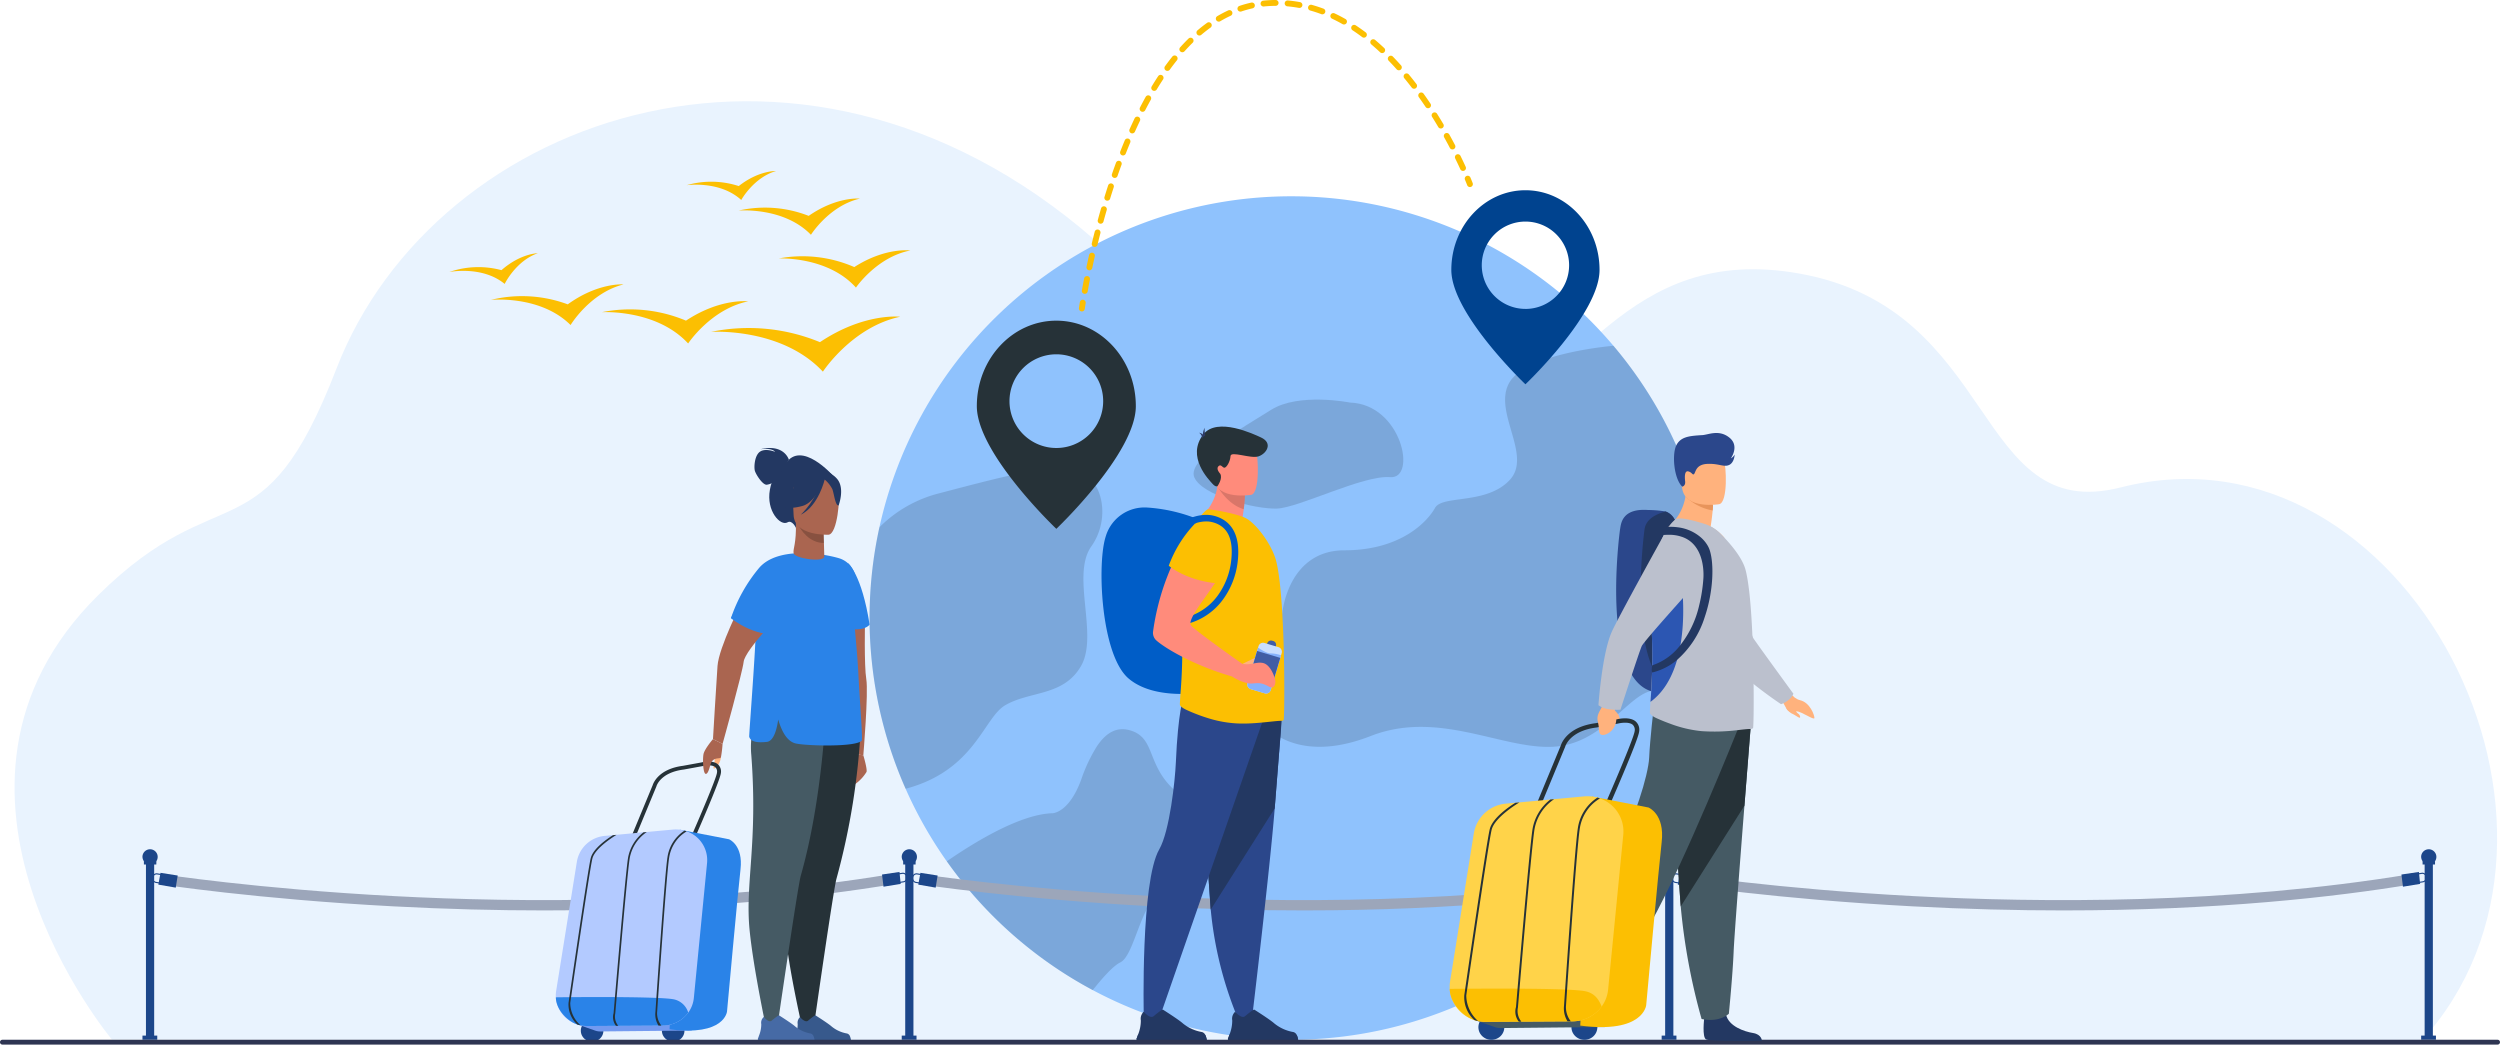 <svg xmlns="http://www.w3.org/2000/svg" width="596.214" height="249.12"><g data-name="Group 19621"><path data-name="Path 44506" d="M26.689 247.912s-50-59.8-3.249-105.991c29.332-28.977 39.2-8.428 56.788-53.981 23.534-60.939 113.184-93.054 184.048-27.853 47.007 43.25 62.187 54.15 85.26 44.082 26.46-11.545 38.085-46.3 79.5-38.947 47.871 8.493 41.461 59.983 76.736 51.017 68.025-17.29 118.424 81.491 71.4 132.354z" fill="#e9f3fe"/><g data-name="Group 15959"><path data-name="Path 44507" d="M408.542 147.389a100.592 100.592 0 01-192.566 40.72 99.589 99.589 0 01-5.123-14.465 100.593 100.593 0 0197.114-126.833q3.837 0 7.6.285a100.719 100.719 0 0177.4 46.515 100.1 100.1 0 0115.575 53.778z" fill="#8fc2fd"/><path data-name="Path 44508" d="M408.542 147.388a101 101 0 01-1.629 18.118c-4.094-.593-9.425-1.172-12.716-.785-5.929.7-11.858 12.9-24.064 13.384s-27.2-8.85-43.246-2.572-24.413-.349-27.2-4.883 6.975-15 6.091-19.53 1.233-19.879 14.834-19.879 19.879-6.975 21.623-10.114 12.206-.7 17.787-6.626-4.185-16.392 0-23.367 24.763-8.67 24.763-8.67a100.176 100.176 0 0123.757 64.924z" opacity=".14"/><path data-name="Path 44509" d="M260.274 130.294c-4.883 6.876 1.744 21.175-2.441 28.5s-12.207 5.929-18.135 9.417c-5.148 3.027-7.211 15.518-23.721 19.9a101.067 101.067 0 01-6.253-62.356 30.726 30.726 0 0114.28-8.114c19.879-5.231 24.826-6.436 32.751-5.151 5.993.969 8.402 10.927 3.519 17.804z" opacity=".14"/><path data-name="Path 44510" d="M321.952 96.005s-12.207-2.441-18.833 1.744-20.054 11.684-18.31 16.043 14.474 7.673 19.7 7.5 20.577-8.021 27.029-7.5 2.778-17.378-9.586-17.787z" opacity=".14"/><path data-name="Path 44511" d="M277.171 212.028c-5.336 3.892-6.608 15.853-10.021 17.509-1.713.832-4.349 3.826-6.547 6.6a100.991 100.991 0 01-34.8-30.73c6.037-4.19 17.358-11.267 25.212-11.46 0 0 3.925-.046 6.834-8.019a37.7 37.7 0 013.8-8.029c2.19-3.228 4.836-4.823 8.347-3.564a6.066 6.066 0 013.161 2.444c2.031 3.025 2.158 7.83 7.879 12.462 7.723 6.254 1.472 18.896-3.865 22.787z" opacity=".14"/></g><g data-name="Group 15964"><g data-name="Group 15960" fill="#1c468a"><path data-name="Rectangle 2244" d="M215.883 205.703h1.96v41.846h-1.96z"/><path data-name="Path 44512" d="M215.05 204.245a1.817 1.817 0 111.813 1.926 1.872 1.872 0 01-1.813-1.926z"/><path data-name="Rectangle 2245" d="M215.05 246.976h3.528v.989h-3.528z"/><path data-name="Rectangle 2246" d="M215.394 205.371h2.964v.801h-2.964z"/></g><path data-name="Path 44513" d="M129.708 217.122c-11.174 0-23.151-.293-35.921-.971-32.76-1.739-55.487-5.246-55.712-5.281l.335-2.423c.225.035 22.865 3.527 55.521 5.26 30.124 1.6 75.174 1.983 118.727-5.258l.357 2.42c-18.527 3.079-46.547 6.253-83.307 6.253z" fill="#9ca6ba"/><path data-name="Path 44514" d="M310.935 217.122c-11.174 0-23.151-.293-35.922-.971-32.76-1.739-55.487-5.246-55.712-5.281l.335-2.423c.225.035 22.865 3.527 55.521 5.26 30.124 1.6 75.174 1.983 118.727-5.258l.357 2.42c-18.522 3.079-46.542 6.253-83.306 6.253z" fill="#9ca6ba"/><path data-name="Path 44515" d="M492.064 217.122c-11.175 0-23.151-.293-35.921-.971-32.76-1.739-55.487-5.246-55.712-5.281l.335-2.423c.225.035 22.865 3.527 55.521 5.26 30.124 1.6 75.174 1.983 118.728-5.258l.356 2.42c-18.522 3.079-46.542 6.253-83.307 6.253z" fill="#9ca6ba"/><g data-name="Group 15961" fill="#1c468a"><path data-name="Rectangle 2247" d="M34.808 205.703h1.96v41.846h-1.96z"/><path data-name="Path 44516" d="M33.975 204.245a1.817 1.817 0 111.813 1.926 1.872 1.872 0 01-1.813-1.926z"/><path data-name="Rectangle 2248" d="M33.975 246.976h3.529v.989h-3.529z"/><path data-name="Rectangle 2249" d="M34.319 205.371h2.964v.801h-2.964z"/></g><path data-name="Path 44517" d="M42.379 208.8l-.466 2.889-4.148-.72.515-2.812z" fill="#1c468a"/><path data-name="Path 44518" d="M40.162 209.059a1.11 1.11 0 00-.61-.44.051.051 0 00-.028-.008h-.007c-.026-.005-.046-.013-.069-.015l-1.212-.2-.714-.117a1.033 1.033 0 00-.755.168.494.494 0 00-.061.046 1.154 1.154 0 00-.432.757 1.183 1.183 0 00.493 1.156 1.047 1.047 0 00.422.17l.63.1.272.043 1.024.165a.956.956 0 00.168.018 1.122 1.122 0 001.08-.988 1.213 1.213 0 00-.201-.855zm-.053.82a.845.845 0 01-.953.744l-1.026-.17-.262-.043-.64-.1a.833.833 0 01-.46-.249.914.914 0 01-.241-.765.9.9 0 01.241-.5.961.961 0 01.092-.084.792.792 0 01.62-.163l.706.114.183.033 1.039.168a.806.806 0 01.546.353.923.923 0 01.155.662z" fill="#1c468a"/><path data-name="Path 44519" d="M210.709 211.467l-.36-2.906 4.163-.615.291 2.849z" fill="#1c468a"/><path data-name="Path 44520" d="M216.412 209.115a1.14 1.14 0 00-.529-.831 1.016 1.016 0 00-.711-.147l-.63.1-1.3.2a1.53 1.53 0 00-.165.041 1.081 1.081 0 00-.386.229 1.193 1.193 0 00-.371 1.052 1.168 1.168 0 00.434.762.746.746 0 00.224.135 1.011 1.011 0 00.582.079l1.214-.193.714-.112a1.028 1.028 0 00.391-.145 1.091 1.091 0 00.328-.312 1.2 1.2 0 00.205-.858zm-.407.7a.915.915 0 01-.122.137.787.787 0 01-.427.213l-.706.111-1.222.2a.787.787 0 01-.6-.155c-.008-.005-.015-.007-.02-.016a.883.883 0 01-.333-.582.913.913 0 01.168-.671.822.822 0 01.538-.335l1.288-.206.64-.1a.783.783 0 01.673.216.878.878 0 01.277.533.93.93 0 01-.153.653z" fill="#1c468a"/><g data-name="Group 15962" fill="#1c468a"><path data-name="Rectangle 2250" d="M397.114 205.703h1.96v41.846h-1.96z"/><path data-name="Path 44521" d="M396.281 204.245a1.817 1.817 0 111.813 1.926 1.872 1.872 0 01-1.813-1.926z"/><path data-name="Rectangle 2251" d="M396.281 246.976h3.528v.989h-3.528z"/><path data-name="Rectangle 2252" d="M396.625 205.371h2.964v.801h-2.964z"/></g><path data-name="Path 44522" d="M223.609 208.8l-.466 2.889-4.148-.72.516-2.812z" fill="#1c468a"/><path data-name="Path 44523" d="M221.393 209.059a1.109 1.109 0 00-.61-.44.051.051 0 00-.028-.008h-.008c-.025-.005-.046-.013-.068-.015l-1.212-.2-.714-.117a1.032 1.032 0 00-.754.168.474.474 0 00-.061.046 1.154 1.154 0 00-.432.757 1.183 1.183 0 00.493 1.156 1.045 1.045 0 00.422.17l.63.1.272.043 1.024.165a.955.955 0 00.167.018 1.121 1.121 0 001.08-.988 1.214 1.214 0 00-.201-.855zm-.053.82a.845.845 0 01-.953.744l-1.026-.17-.262-.043-.64-.1a.832.832 0 01-.46-.249.913.913 0 01-.242-.765.9.9 0 01.242-.5.963.963 0 01.091-.084.791.791 0 01.62-.163l.707.114.183.033 1.039.168a.8.8 0 01.546.353.922.922 0 01.154.662z" fill="#1c468a"/><path data-name="Path 44524" d="M391.94 211.467l-.36-2.906 4.163-.615.291 2.849z" fill="#1c468a"/><path data-name="Path 44525" d="M397.643 209.115a1.139 1.139 0 00-.528-.831 1.015 1.015 0 00-.711-.147l-.63.1-1.3.2a1.629 1.629 0 00-.165.041 1.076 1.076 0 00-.386.229 1.193 1.193 0 00-.371 1.052 1.167 1.167 0 00.435.762.744.744 0 00.223.135 1.01 1.01 0 00.582.079l1.214-.193.714-.112a1.026 1.026 0 00.391-.145 1.1 1.1 0 00.328-.312 1.2 1.2 0 00.204-.858zm-.406.7a.923.923 0 01-.122.137.787.787 0 01-.427.213l-.706.111-1.222.2a.786.786 0 01-.6-.155c-.008-.005-.015-.007-.02-.016a.886.886 0 01-.333-.582.914.914 0 01.168-.671.822.822 0 01.539-.335l1.288-.206.64-.1a.783.783 0 01.673.216.878.878 0 01.277.533.931.931 0 01-.155.653z" fill="#1c468a"/><g data-name="Group 15963" fill="#1c468a"><path data-name="Rectangle 2253" d="M578.243 205.703h1.96v41.846h-1.96z"/><path data-name="Path 44526" d="M577.41 204.245a1.817 1.817 0 111.813 1.926 1.872 1.872 0 01-1.813-1.926z"/><path data-name="Rectangle 2254" d="M577.41 246.976h3.528v.989h-3.528z"/><path data-name="Rectangle 2255" d="M577.754 205.371h2.964v.801h-2.964z"/></g><path data-name="Path 44527" d="M404.739 208.8l-.466 2.889-4.148-.72.515-2.812z" fill="#1c468a"/><path data-name="Path 44528" d="M402.522 209.059a1.11 1.11 0 00-.61-.44.051.051 0 00-.028-.008h-.008c-.026-.005-.046-.013-.069-.015l-1.211-.2-.714-.117a1.033 1.033 0 00-.755.168.5.5 0 00-.061.046 1.153 1.153 0 00-.432.757 1.183 1.183 0 00.493 1.156 1.047 1.047 0 00.422.17l.63.1.272.043 1.024.165a.957.957 0 00.168.018 1.122 1.122 0 001.079-.988 1.215 1.215 0 00-.2-.855zm-.053.82a.845.845 0 01-.953.744l-1.027-.17-.261-.043-.64-.1a.834.834 0 01-.46-.249.913.913 0 01-.241-.765.893.893 0 01.241-.5.95.95 0 01.092-.084.792.792 0 01.62-.163l.706.114.183.033 1.039.168a.805.805 0 01.546.353.922.922 0 01.155.662z" fill="#1c468a"/><path data-name="Path 44529" d="M573.069 211.467l-.36-2.906 4.163-.615.291 2.849z" fill="#1c468a"/><path data-name="Path 44530" d="M578.772 209.115a1.139 1.139 0 00-.528-.831 1.015 1.015 0 00-.711-.147l-.63.1-1.3.2a1.684 1.684 0 00-.165.041 1.083 1.083 0 00-.386.229 1.2 1.2 0 00-.371 1.052 1.168 1.168 0 00.435.762.743.743 0 00.223.135 1.011 1.011 0 00.582.079l1.214-.193.714-.112a1.027 1.027 0 00.391-.145 1.1 1.1 0 00.328-.312 1.2 1.2 0 00.204-.858zm-.406.7a.938.938 0 01-.122.137.788.788 0 01-.427.213l-.706.111-1.222.2a.787.787 0 01-.6-.155c-.007-.005-.015-.007-.02-.016a.881.881 0 01-.333-.582.913.913 0 01.168-.671.822.822 0 01.539-.335l1.288-.206.641-.1a.783.783 0 01.673.216.876.876 0 01.277.533.93.93 0 01-.156.653z" fill="#1c468a"/></g><g data-name="Group 15965" fill="#fcbf02"><path data-name="Path 44531" d="M195.543 81.602a44.457 44.457 0 00-25.98-2.455s16.751-1.144 26.684 9.488c0 0 6.946-10.652 18.429-13.095 0 0-8.557-1.017-19.133 6.062z"/><path data-name="Path 44532" d="M163.599 76.471a34.384 34.384 0 00-20.082-2.016s12.961-.809 20.595 7.458c0 0 5.42-8.207 14.312-10.044 0 0-6.614-.828-14.825 4.602z"/><path data-name="Path 44533" d="M135.4 72.584a31.3 31.3 0 00-18.344-1.06s11.758-1.231 19.018 5.991c0 0 4.614-7.674 12.631-9.687.002-.001-6.045-.499-13.305 4.756z"/><path data-name="Path 44534" d="M119.593 64.429a21.2 21.2 0 00-12.437.442s7.851-1.575 13.2 2.84c0 0 2.628-5.466 7.907-7.329.003 0-4.106.046-8.67 4.047z"/><path data-name="Path 44535" d="M176.183 44.376a21.2 21.2 0 00-12.443-.207s7.922-1.163 13.038 3.525c0 0 2.909-5.321 8.278-6.907 0-.001-4.106-.169-8.873 3.589z"/><path data-name="Path 44536" d="M203.737 63.692a30.887 30.887 0 00-18.014-2.051s11.651-.572 18.409 6.945c0 0 4.967-7.307 12.975-8.851.002.001-5.928-.821-13.37 3.957z"/><path data-name="Path 44537" d="M192.863 51.484a28.558 28.558 0 00-16.714-1.266s10.744-.935 17.25 5.774c0 0 4.334-6.924 11.679-8.63 0 .001-5.507-.551-12.215 4.122z"/></g><g data-name="Group 15966"><path data-name="Path 44538" d="M363.795 45.369c-9.761 0-17.674 8.51-17.674 19.005s17.674 27.272 17.674 27.272 17.673-16.776 17.673-27.272-7.911-19.005-17.673-19.005zm0 28.3a10.414 10.414 0 1110.414-10.414 10.4 10.4 0 01-10.414 10.419z" fill="#00438f"/></g><path data-name="Path 44564" d="M287.61 124.669a38.832 38.832 0 00-13.954-3.624 9.642 9.642 0 00-9.862 6.593q-.12.363-.229.754c-1.93 6.944-.877 27.963 5.616 33.447s18.428 3.17 18.428 3.17z" fill="#005dc7"/><path data-name="Path 44565" d="M305.514 173.658s-.7 8.689-1.515 19.134c-1.113 14.188-5.347 49.541-5.347 49.541s.9 1.409-3.46.491a89.559 89.559 0 01-6.449-25.893l-.052-.684c-1.032-14.1-2.636-43.792-2.636-43.792z" fill="#2b478b"/><path data-name="Path 44566" d="M305.751 170.656s-.934 11.691-1.753 22.136l-15.256 24.139-.052-.684c-1.032-14.1-2.636-43.792-2.636-43.792z" fill="#233862"/><path data-name="Path 44567" d="M302.349 168.456l-26.222 75.447s-2.742-.516-3.357-1.729c0 0-.754-31.907 3.688-39.6 2.51-4.35 3.788-16.543 3.963-20.67.518-12.267 1.82-15.59 1.82-15.59z" fill="#2b478b"/><g data-name="Group 15972" fill="#233862"><path data-name="Path 44568" d="M294.567 248.517h2.135c.715-.113 1.243-.32 1.976-.415a1.979 1.979 0 011.729.415l.02.021h9.069c.228-.326.009-1.08-.205-1.636a1.291 1.291 0 00-.849-.776 9.778 9.778 0 01-4.594-2.1c-.977-.883-4.717-3.246-4.717-3.246h-.02c-.082 0-.473.122-2.174 1.558-.88.741-2.378-1.047-2.378-1.047a2.128 2.128 0 00-.492.666 2.253 2.253 0 00-.195 1.392 9.023 9.023 0 01-.65 3.363c-.211.623-.389 1.064-.389 1.064s-.103.507 1.734.741z"/><path data-name="Path 44569" d="M294.571 248.543h2.126c.715-.113 1.248-.35 1.982-.446a1.98 1.98 0 011.729.415l.02.022h9.069c.229-.326.009-1.08-.205-1.636-.276-.245-.353 1.064-.505 1.272s-7.4.076-7.817-.228a4.375 4.375 0 00-3.424-.418c-1.523.364-3.767-.569-4.323-.817-.211.622-.389 1.064-.389 1.064s-.1.546 1.737.772z"/></g><g data-name="Group 15973" fill="#233862"><path data-name="Path 44570" d="M272.767 248.517h2.135c.715-.113 1.243-.32 1.977-.415a1.979 1.979 0 011.729.415l.02.021h9.069c.228-.326.009-1.08-.205-1.636a1.291 1.291 0 00-.849-.776 9.778 9.778 0 01-4.594-2.1c-.977-.883-4.717-3.246-4.717-3.246h-.02c-.082 0-.473.122-2.174 1.558-.88.741-2.378-1.047-2.378-1.047a2.129 2.129 0 00-.492.666 2.254 2.254 0 00-.195 1.392 9.028 9.028 0 01-.65 3.363c-.211.623-.39 1.064-.39 1.064s-.103.507 1.734.741z"/><path data-name="Path 44571" d="M272.771 248.543h2.126c.715-.113 1.248-.35 1.982-.446a1.98 1.98 0 011.729.415l.02.022h9.069c.228-.326.009-1.08-.205-1.636-.276-.245-.353 1.064-.505 1.272s-7.4.076-7.817-.228a4.374 4.374 0 00-3.424-.418c-1.523.364-3.768-.569-4.323-.817-.212.622-.39 1.064-.39 1.064s-.097.546 1.738.772z"/></g><path data-name="Path 44572" d="M286.232 123.459s8.5 4.182 13.409 2.632a11.779 11.779 0 00-3.316-2.7 52.1 52.1 0 00.292-1.95 30.551 30.551 0 00.282-3.3l-5.208-4.2-1.168-.941a14.841 14.841 0 01-.159 2.77l-.031.2a12.3 12.3 0 01-4.101 7.489z" fill="#ff8b7b"/><path data-name="Path 44573" d="M281.382 167.946c-.025.541 1.09 1.136 1.574 1.353a41.268 41.268 0 006.325 2.315 27.963 27.963 0 004.553.825c4.55.467 9.927-.558 11.772-.533a.8.8 0 00.516-.2c.123-.1.221-5.657.123-12.666 0-.27 0-.566-.024-.836v-.1a253.01 253.01 0 00-.247-8.46c-.27-6.3-.761-12.371-1.6-15.74-.983-3.958-4.7-8.916-7.174-10.274-2.091-1.149-8.963-2.352-9.307-2.106-4.033 3.013-6.256 11.927-6.218 22.048 0 .319 0 .641.008.962.018 1.045.056 2.1.116 3.165a135.608 135.608 0 01-.269 17.706c-.072 1.09-.131 1.949-.148 2.541z" fill="#fcbf02"/><path data-name="Path 44574" d="M290.291 115.887l.042.077c.329.589 2.574 4.385 6.283 5.473a30.557 30.557 0 00.283-3.3l-5.208-4.2a14.643 14.643 0 00-1.328 1.828z" opacity=".15"/><path data-name="Path 44575" d="M298.402 118.015s-8.112 1.348-8.873-3.717-2.321-8.3 2.826-9.376 6.446.706 7.111 2.335 1.027 10.278-1.064 10.758z" fill="#ff8b7b"/><path data-name="Path 44576" d="M291.013 112.994s-1.077-1.088-.457-1.774.979.359 1.469.326 1.371-1.469 1.436-2.774 4.776.687 6.669.067 3.553-3.151.593-4.515c-1.739-.8-10.433-4.93-13.733-.741-4.206 5.339 1.411 10.934 2.162 11.783s1.18.6 1.18.6 1.325-1.795.681-2.972z" fill="#263238"/><path data-name="Path 44577" d="M286.814 104.073a5.592 5.592 0 01.457-2.056 7.553 7.553 0 00.13 1.61c.153.544-.587.446-.587.446z" fill="#2c3a64"/><path data-name="Path 44578" d="M285.956 103.203s1.023.11 1.087.915l-.371.478a1.506 1.506 0 00-.716-1.393z" fill="#2c3a64"/><g data-name="Group 15974"><path data-name="Path 44579" d="M281.508 149.105l-.251-1.547a13.737 13.737 0 009.042-5.37 17.5 17.5 0 003.266-8.012c.746-5.546-.714-8.7-4.463-9.652-3.358-.85-7.238 1.774-7.277 1.8l-.888-1.291c.182-.125 4.5-3.054 8.549-2.029 3.16.8 6.7 3.422 5.631 11.38a18.923 18.923 0 01-3.571 8.75 15.256 15.256 0 01-10.038 5.971z" fill="#005dc7"/></g><path data-name="Path 44580" d="M296.305 158.341s1.072-.545 1.656-.807 1.724-.965 1.812-.468.555 1.461-.526 1.636a8.966 8.966 0 01-2.942-.361z" fill="#ffb27d"/><g data-name="Group 15975"><path data-name="Rectangle 2256" d="M303.121 154.688l-.273-.081a.945.945 0 01-.637-1.175.945.945 0 011.175-.637l.273.081a.945.945 0 01.637 1.175.945.945 0 01-1.175.637z" fill="#415da5"/><path data-name="Path 44581" d="M300.139 154.102l-2.624 8.836a1.138 1.138 0 00.765 1.411l3.353 1a1.138 1.138 0 001.411-.765l2.624-8.837a1.138 1.138 0 00-.765-1.41l-3.353-1a1.138 1.138 0 00-1.411.765z" fill="#cadeff"/><path data-name="Path 44582" d="M300.033 154.46l-2.518 8.478a1.138 1.138 0 00.765 1.411l3.353 1a1.138 1.138 0 001.411-.765l2.466-8.3a7.438 7.438 0 00-2.454-.453c-.8.048-2.305-.887-3.023-1.371z" fill="#86b1fc"/><path data-name="Rectangle 2257" fill="#415da5" d="M303.68 162.434l-5.531-1.643 1.645-5.54 5.531 1.642z"/></g><path data-name="Path 44583" d="M301.26 158.128c-1.505-.376-2.86.546-4.955.214 0 0-10.376-7.278-12.2-9.1-1.316-1.316 3.965-7.251 6.716-11.861a1.159 1.159 0 01-.418-.147c-2.1-1.247-6.328-3.509-9.817-3.867a1.135 1.135 0 01-.37-.1 58.039 58.039 0 00-5.233 17.389 2.453 2.453 0 00.839 2.123c2.558 2.211 9.573 6.127 18.006 8.554a11.763 11.763 0 003.681 1.605c1.808.338 2.555-.665 5.18.845 1.21.7 1.591-.786 1.442-1.554-.196-1.037-1.193-3.681-2.871-4.101z" fill="#ff8b7b"/><path data-name="Path 44584" d="M285.051 124.8a28.873 28.873 0 00-6.318 10.117s4.024 3.507 11.558 4.208c0 0 3.092-5.689.832-8.572a38.843 38.843 0 00-6.072-5.753z" fill="#fcbf02"/><g data-name="Group 15984"><g data-name="Group 15977" fill="#aa6550"><path data-name="Path 44585" d="M206.291 147.774s-.232 11 .307 14.208-.707 18.137-.707 18.137l-2.575-.323s-6.447-24.383-5.788-27.513 8.763-4.509 8.763-4.509z"/><g data-name="Group 15976"><path data-name="Path 44586" d="M205.892 180.121s.994 3.339.757 3.977a9.838 9.838 0 01-2.548 2.782c-1.044.811-.124-2.137.074-3.093s-1.339-1.025-1.1-2.508l.241-1.483z"/><path data-name="Path 44587" d="M203.076 181.274s.006 2.763-.023 3.309.544.049.624-.432a2.375 2.375 0 01.818-1.35c.243-.063-1.419-1.527-1.419-1.527z"/></g></g><path data-name="Path 44588" d="M187.292 222.524c.926 9.323 4.274 23.649 4.274 23.649l2.6-1.875s4.58-32.147 5.328-34.761a168.613 168.613 0 005.788-36.017l-15.2-4.486a20.759 20.759 0 00-2.386 11.74c1.596 21.153-1.509 30.582-.404 41.75z" fill="#263238"/><path data-name="Path 44589" d="M171.936 180.577a3.97 3.97 0 01-.841 2.045c-.179.228-.7.831-.9.617s.545-1.834.107-2.829c-.152-.354 1.634.167 1.634.167z" fill="#ffb27d"/><path data-name="Path 44590" d="M202.696 247.102a1.042 1.042 0 00-.686-.627 7.9 7.9 0 01-3.711-1.7c-.789-.713-3.811-2.622-3.811-2.622h-.016c-.066 0-.382.1-1.757 1.259-.711.6-1.921-.846-1.921-.846a1.722 1.722 0 00-.4.538 1.82 1.82 0 00-.157 1.125 7.3 7.3 0 01-.525 2.717c-.171.5-.315.859-.315.859s-.083.414 1.4.6h1.725c.578-.091 1-.258 1.6-.336a1.6 1.6 0 011.4.336l.016.017h7.327c.181-.261.004-.871-.169-1.32z" fill="#37598c"/><path data-name="Path 44591" d="M178.77 221.827c.926 9.323 4.073 23.955 4.073 23.955l2.3.741s5.084-35.07 5.831-37.684c5.2-18.168 6-39.738 6-39.738l-15.413-.764a20.76 20.76 0 00-2.386 11.74c1.596 21.153-1.514 30.582-.405 41.75z" fill="#455a64"/><path data-name="Path 44592" d="M194.01 247.102a1.042 1.042 0 00-.686-.627 7.9 7.9 0 01-3.711-1.7c-.789-.713-3.811-2.622-3.811-2.622h-.016c-.066 0-.382.1-1.757 1.259-.711.6-1.859-.883-1.859-.883a1.775 1.775 0 00-.617 1.7 7.294 7.294 0 01-.525 2.717c-.171.5-.315.859-.315.859s-.082.414 1.4.6h1.725c.578-.091 1-.258 1.6-.336a1.6 1.6 0 011.4.336l.016.017h7.327c.179-.261.002-.871-.171-1.32z" fill="#466aa5"/><g data-name="Group 15983"><path data-name="Path 44593" d="M143.689 244.775a2.591 2.591 0 01-1.418 3.437 2.725 2.725 0 01-3.538-1.377 2.591 2.591 0 011.418-3.437 2.725 2.725 0 013.538 1.377z" fill="#1c468a"/><path data-name="Path 44594" d="M163.023 244.772a2.591 2.591 0 01-1.417 3.437 2.726 2.726 0 01-3.538-1.377 2.591 2.591 0 011.418-3.437 2.725 2.725 0 013.537 1.377z" fill="#1c468a"/><path data-name="Path 44595" d="M138.115 244.451l3.833 1.337a3.559 3.559 0 001.209.2l21.747-.216 2.374-3.824z" fill="#739af0"/><g data-name="Group 15978"><path data-name="Path 44596" d="M150.467 202.216l6.075-14.669.008-.028c.037-.131.983-3.282 6.457-3.986h.025l4.5-.824c.582-.149 2.262-.4 3.032.232a1.438 1.438 0 01.423 1.34c-.113 1.23-4.156 10.742-6.845 16.835l.861.359c.691-1.565 6.755-15.343 6.918-17.113a2.293 2.293 0 00-.753-2.118c-1.258-1.029-3.608-.481-3.858-.419l-4.44.812c-5.894.763-7.1 4.227-7.219 4.625l-6.054 14.62z" fill="#263238"/></g><path data-name="Path 44597" d="M162.122 197.873l11.736 2.279s3.422 1.352 2.743 7.177c-.6 5.126-3.216 33.888-3.216 33.888s-.547 5.985-13.706 4.249z" fill="#2a83e8"/><path data-name="Path 44598" d="M168.628 205.785l-3.156 32.211a7.13 7.13 0 01-1.335 3.5 7.554 7.554 0 01-6.077 3.084l-10.884.066h-.269l-6.817.041a7.722 7.722 0 01-1.975-.242 7.002 7.002 0 01-.435-.125 7.407 7.407 0 01-4.848-4.921 7.046 7.046 0 01-.193-3.11l4.943-30.819a7.407 7.407 0 016.691-6.125l1.923-.179.458-.042.385-.035 6.427-.6.789-.073 6.2-.575a7.708 7.708 0 012.791.249c.057.016.115.033.172.051l.358.119a7.273 7.273 0 014.852 7.525z" fill="#b3caff"/><path data-name="Path 44599" d="M164.137 241.5a7.555 7.555 0 01-6.077 3.084l-10.884.066h-.269l-6.817.041a7.728 7.728 0 01-1.975-.242 7.002 7.002 0 01-.435-.125c-2.36-.76-5.08-3.535-5.119-6.479 0 0 23.025-.293 27.837.429a4.581 4.581 0 013.739 3.226z" fill="#2a83e8"/><g data-name="Group 15982"><g data-name="Group 15979"><path data-name="Path 44600" d="M147.04 199.094c-.048.029-5.1 3.017-5.76 5.642-.682 2.7-5.24 34.148-5.285 34.466a7.179 7.179 0 002.466 5.329l-.346-.081a7.002 7.002 0 01-.435-.125 6.428 6.428 0 01-2.092-5.177c.188-1.3 4.607-31.789 5.293-34.506.6-2.381 4.161-4.754 5.314-5.47l.458-.042z" fill="#263238"/></g><g data-name="Group 15980"><path data-name="Path 44601" d="M154.258 198.424a9.545 9.545 0 00-4.09 6.3c-.694 4.432-3.4 36.619-3.43 36.943v.024l-.007.021a3.5 3.5 0 00.723 2.934h-.542a3.363 3.363 0 01-.579-3.037c.084-1 2.744-32.552 3.433-36.948a9.888 9.888 0 013.707-6.17z" fill="#263238"/></g><g data-name="Group 15981"><path data-name="Path 44602" d="M163.778 198.268a8.494 8.494 0 00-1.973 1.584 8.982 8.982 0 00-2.224 4.694c-.694 4.429-2.842 36.51-2.864 36.832v.025l-.008.023a4.775 4.775 0 001.015 3.159h-.686a5.063 5.063 0 01-.728-3.26c.069-1.026 2.177-32.448 2.865-36.844a9.1 9.1 0 014.073-6.388c.057.016.115.033.172.051z" fill="#263238"/></g></g></g><path data-name="Path 44603" d="M205.498 176.631c-1.342 1.569-13.058 1.267-15.7.68q-2.714-.6-4.208-5.716c-.33 2.378-1.073 5.167-2.735 5.34-2.723.283-3.85-.187-4.177-1.22-.054-.168.5-7.357.979-14.588.332-4.984.629-9.992.669-12.727v-.919a41.7 41.7 0 00-6.01-.049 37.305 37.305 0 016.77-12.049c4.365-4.986 14.768-3.507 18.982-2.261 2.658.786 5.167 3.64 3.869 9.683-.762 3.556.325 9.262.76 17.673.422 8.085 1.091 15.816.801 16.153z" fill="#2a83e8"/><path data-name="Path 44604" d="M202.261 134.316s3.258 2.656 5.128 14.656c0 0-1.052 1.451-4.169 1.062s-.959-15.718-.959-15.718z" fill="#2a83e8"/><path data-name="Path 44605" d="M198.642 113.421s-7.557-8.582-11.271-2.852c0 0-2.854 1.278-3.762 6.223-.926 5.045 2.515 8.764 4.214 7.774 1.089-.635 1.98 1.277 1.98 1.277z" fill="#233862"/><path data-name="Path 44606" d="M188.145 109.656s-1.093-3.9-6.834-2.515c0 0 2.755-.425 3.543.619 0 0-2.219-.942-3.568-.064s-1.5 3.711-1.266 4.565 1.816 3.373 2.819 3.344a4.62 4.62 0 002.167-.942z" fill="#233862"/><path data-name="Path 44607" d="M189.254 131.815c-.155-.853.7-2.352.548-7.108l.37.062 6.22 1.052s.145 5.057.192 6.891c.038 1.529-7.448.461-7.33-.897z" fill="#aa6550"/><path data-name="Path 44608" d="M196.392 125.821s.055 1.833.1 3.667c-3.464 0-5.523-2.99-6.322-4.719z" opacity=".2"/><path data-name="Path 44609" d="M189.515 124.113a18.2 18.2 0 01-2.4-5.254c-.36-1.741.351-8.251 6.894-7.5a8.859 8.859 0 013.711 1.286c1.442.916 3.541 2.922 1.416 8.645l-.54 1.928z" fill="#233862"/><path data-name="Path 44610" d="M197.596 127.526s-8.185.363-8.333-4.737-1.3-8.489 3.916-8.937 6.292 1.469 6.756 3.16-.214 10.287-2.339 10.514z" fill="#aa6550"/><path data-name="Path 44611" d="M196.904 113.621s-2.076 6.047-5.492 7.028-4.935.1-4.935.1a9.749 9.749 0 003.027-5.846s5.629-4.083 7.4-1.282z" fill="#233862"/><path data-name="Path 44612" d="M196.362 114.123a7.233 7.233 0 012.156 2.577c.445 1.288.7 3.957 1.48 3.844 0 0 1.576-4.115-.387-6.363-2.081-2.384-3.249-.058-3.249-.058z" fill="#233862"/><path data-name="Path 44613" d="M196.68 114.317s-1.422 6.312-5.709 8.44c0 0 4.234-3.972 4.488-8.119s1.221-.321 1.221-.321z" fill="#233862"/><path data-name="Path 44614" d="M170.035 176.266s-2.047 2.383-2.268 3.622-.105 4.548.524 4.666c.672.127 1.069-2.17 1.286-2.62.731-1.521 2.169-.808 2.36-1.354a26.747 26.747 0 00.383-3.167z" fill="#aa6550"/><path data-name="Path 44615" d="M176.958 143.544s-5.531 10.781-5.843 15.3-1.08 17.424-1.08 17.424l2.285 1.147s4.74-17.013 5.03-19.587c.323-2.87 9.7-12.39 9.7-12.39z" fill="#aa6550"/><path data-name="Path 44616" d="M186.797 139.397h-8.259l-4.219 8.035s6.728 5.567 13.43 3.307-.952-11.342-.952-11.342z" fill="#2a83e8"/></g><path data-name="Path 44645" d="M595.636 249.12H.577a.579.579 0 01-.577-.577.579.579 0 01.577-.577h595.059a.579.579 0 01.577.577.579.579 0 01-.577.577z" fill="#2e3552"/><g data-name="Group 15999"><path data-name="Path 44646" d="M385.137 169.437s.471.546.743.877a2.882 2.882 0 01.429 1.812c-.176.214-1.286.526-1.324-.136s.152-2.553.152-2.553z" fill="#ffb27d"/><path data-name="Path 44647" d="M426.339 164.229s1.019 2.3 2.962 2.76c2.375.567 3.413 3.551 3.413 4.235s-3.037-1.54-4.235-1.583-1.84.569-2.653-1.02-1.84-3.13-1.84-3.13z" fill="#ffb27d"/><path data-name="Path 44648" d="M396 165.175a6.3 6.3 0 002.855-.629c10.271-5.1.736-40.134.736-40.134a3.723 3.723 0 00-2.352-2.424 26.2 26.2 0 00-4.184-.359c-6.142-.447-6.447 3.143-6.662 4.4-.233 1.275-5.118 39.074 9.607 39.146z" fill="#2b478b"/><path data-name="Path 44649" d="M398.858 164.546c10.271-5.1.736-40.134.736-40.134a4.348 4.348 0 00-2.353-2.424c-3.969 1.042-4.794 2.927-5.01 4.041-.199 1.185-4.401 33.633 6.627 38.517z" fill="#233862"/><g data-name="Group 15992"><path data-name="Path 44650" d="M406.434 242.82s-.571 4.567.457 5.08 13.3.342 13.3.342 0-1.541-2.112-1.884-5.823-1.6-6.45-4.4-5.195.862-5.195.862z" fill="#233862"/><path data-name="Path 44651" d="M417.531 173.089s-.694 8.653-1.509 19.054c-1.108 14.13-2.441 31.485-2.572 34.773-.228 5.709-1.142 14.842-1.142 14.842s-2.168 2.17-6.507 1.255a149.4 149.4 0 01-4.971-26.831l-.051-.682c-1.027-14.042-2.625-43.611-2.625-43.611z" fill="#455a64"/><path data-name="Path 44652" d="M417.531 173.089s-.694 8.653-1.509 19.054l-15.193 24.04-.051-.682c-1.027-14.042-2.625-43.611-2.625-43.611z" fill="#263238"/><path data-name="Path 44653" d="M414.363 174.116s-12.5 31.338-20.72 46.065-10.788 18.837-10.788 18.837-4.709-1.884-5.137-3.168c0 0 3.143-28.431 8.648-35.362 3.11-3.916 6.764-15.669 6.935-19.779s1.113-12.244 1.113-12.244z" fill="#455a64"/></g><path data-name="Path 44654" d="M411.252 128.277c-4.886 1.541-13.337-2.621-13.337-2.621a12.21 12.21 0 004.049-7.266 14.96 14.96 0 00.22-3.14l4.57 3.684 1.772 1.428s0 .484-.079 1.375-.215 2.207-.493 3.85a11.686 11.686 0 013.298 2.69z" fill="#ffb27d"/><path data-name="Path 44655" d="M426.397 167.04a3.973 3.973 0 001.307-1.586s-8.834-12.1-9.579-13.284-6.313-20.128-6.313-20.128l-14.08-2.852s11.753 24.247 13.7 27.2c3.218 4.885 13.324 11.545 13.324 11.545a5.055 5.055 0 001.641-.895z" fill="#bbc0cd"/><path data-name="Path 44656" d="M393.468 169.917c-.018.288.305.61.682.862a6.549 6.549 0 00.88.485q1.616.727 3.178 1.293a29.24 29.24 0 007.632 1.813 44.844 44.844 0 008.458-.233c1.365-.162 2.479-.288 3.161-.288h.09a.783.783 0 00.521-.2c.108-.072.2-4.346.144-10.092 0-.808-.018-1.634-.018-2.5a6.61 6.61 0 00-.036-.843v-.09a223.49 223.49 0 00-.234-8.367v-.054c-.269-6.267-.754-12.3-1.6-15.658-.764-3.1-3.831-6.584-6.1-8.862a8.992 8.992 0 00-3.7-2.24c-2.419-.755-6.159-1.768-6.939-1.091a8.038 8.038 0 00-1.616 1.76c-.036.017-.036.017-.036.036h-.018a14.069 14.069 0 00-1.113 1.94 23.342 23.342 0 00-1.437 3.9 53.921 53.921 0 00-1.616 14.186c0 1.347.036 2.711.126 4.094l.054 1.15c.161 3.43.144 6.609.054 9.392v.09a173.1 173.1 0 01-.377 6.986 90.239 90.239 0 00-.14 2.531z" fill="#bbc0cd"/><path data-name="Path 44657" d="M393.609 167.388a134.881 134.881 0 00.268-17.611 78.148 78.148 0 01-.125-4.107 192.48 192.48 0 013.037-6.994h4.212s3.089 21.094-7.392 28.712z" fill="#2c56b2"/><path data-name="Path 44658" d="M408.525 120.361s0 .484-.079 1.375a12.088 12.088 0 01-6.483-3.346l4.79.545z" fill="#e8945b"/><path data-name="Path 44659" d="M410.018 120.244s-8.069 1.341-8.826-3.7-2.309-8.258 2.811-9.326 6.412.7 7.073 2.323 1.022 10.225-1.058 10.703z" fill="#ffb27d"/><path data-name="Path 44660" d="M401.186 116.062s.828-.138.695-1.279-.132-2.631.8-2.353.974 1.02 1.355.587.388-2.26 3.147-2.387 3.881.833 5.164.269 1.351-2.506 1.351-2.506a2.207 2.207 0 01-.916.914s2.141-2.928-.337-4.935-5.005-.694-6.44-.607c-3.16.191-5.2.381-6.233 2.457s-.614 7.842 1.414 9.84z" fill="#2b478b"/><g data-name="Group 15998"><path data-name="Path 44661" d="M358.513 243.791a2.974 2.974 0 01-1.627 3.945 3.128 3.128 0 01-4.061-1.58 2.974 2.974 0 011.627-3.945 3.128 3.128 0 014.061 1.58z" fill="#1c468a"/><path data-name="Path 44662" d="M380.7 243.788a2.974 2.974 0 01-1.627 3.945 3.128 3.128 0 01-4.061-1.58 2.974 2.974 0 011.627-3.945 3.128 3.128 0 014.061 1.58z" fill="#1c468a"/><path data-name="Path 44663" d="M352.116 243.416l4.4 1.535a4.107 4.107 0 001.387.228l24.959-.248 2.725-4.389z" fill="#455a64"/><g data-name="Group 15993"><path data-name="Path 44664" d="M366.291 194.947l6.972-16.836.009-.032c.042-.151 1.128-3.766 7.41-4.575h.029l5.167-.946c.668-.171 2.6-.458 3.48.266a1.652 1.652 0 01.485 1.537c-.13 1.412-4.77 12.329-7.857 19.322l.988.412c.793-1.8 7.753-17.609 7.939-19.641a2.631 2.631 0 00-.865-2.431c-1.444-1.181-4.141-.552-4.428-.481l-5.1.932c-6.765.876-8.147 4.852-8.285 5.308l-6.948 16.779z" fill="#263238"/></g><path data-name="Path 44665" d="M379.669 189.962l13.469 2.616s3.928 1.552 3.149 8.238c-.686 5.883-3.691 38.894-3.691 38.894s-.627 6.869-15.73 4.877z" fill="#fcbf02"/><path data-name="Path 44666" d="M387.132 199.042l-3.622 36.968a8.183 8.183 0 01-1.532 4.022 8.67 8.67 0 01-6.975 3.54l-12.492.075h-.309l-7.824.047a8.871 8.871 0 01-2.267-.278q-.253-.065-.5-.144a8.5 8.5 0 01-5.564-5.647 8.091 8.091 0 01-.222-3.57l5.673-35.371a8.5 8.5 0 017.679-7.03l2.207-.205.526-.048.442-.041 7.376-.685.905-.084 7.117-.66a8.838 8.838 0 013.2.286c.066.019.132.037.2.059l.411.137a8.346 8.346 0 015.571 8.629z" fill="#ffd349"/><path data-name="Path 44667" d="M381.981 240.032a8.671 8.671 0 01-6.975 3.54l-12.492.075h-.309l-7.823.047a8.87 8.87 0 01-2.267-.278 8.423 8.423 0 01-.5-.144c-2.708-.873-5.83-4.058-5.875-7.437 0 0 26.426-.336 31.949.493 2.85.431 3.702 2.366 4.292 3.704z" fill="#fcbf02"/><g data-name="Group 15997"><g data-name="Group 15994"><path data-name="Path 44668" d="M362.359 191.363c-.055.033-5.849 3.462-6.61 6.476-.783 3.1-6.014 39.193-6.066 39.557a8.24 8.24 0 002.83 6.116l-.4-.093a9.245 9.245 0 01-.5-.143 7.377 7.377 0 01-2.4-5.942c.215-1.49 5.288-36.484 6.075-39.6.691-2.733 4.775-5.456 6.1-6.278l.526-.048z" fill="#263238"/></g><g data-name="Group 15995"><path data-name="Path 44669" d="M370.64 190.594a10.956 10.956 0 00-4.694 7.233c-.8 5.086-3.906 42.028-3.937 42.4v.027l-.008.025a4.016 4.016 0 00.83 3.367h-.623a3.86 3.86 0 01-.665-3.485c.1-1.142 3.15-37.361 3.94-42.406a11.35 11.35 0 014.254-7.081z" fill="#263238"/></g><g data-name="Group 15996"><path data-name="Path 44670" d="M381.57 190.416a9.734 9.734 0 00-2.265 1.817 10.31 10.31 0 00-2.552 5.388c-.8 5.084-3.262 41.9-3.287 42.272v.029l-.009.026a5.48 5.48 0 001.165 3.626h-.787a5.81 5.81 0 01-.836-3.742c.079-1.177 2.5-37.241 3.289-42.286a10.443 10.443 0 014.675-7.332c.066.019.132.037.2.058z" fill="#263238"/></g></g></g><path data-name="Path 44671" d="M387.063 164.282l-1.757 4.3a2.378 2.378 0 00-.061 1.6 3.952 3.952 0 01-2.01 4.851s-1.575.786-1.823-.434.033-.778-.358-2.492c-.342-1.5.433-2.426.94-3.463a4.549 4.549 0 00.385-1.439l.356-2.7z" fill="#ffb27d"/><path data-name="Path 44672" d="M383.294 169.076a13.8 13.8 0 003.161.176s4.5-13.911 5.083-15.181 13.375-15.394 13.375-15.394l-8.106-11.086s-11.065 19.947-12.471 23.2c-2.322 5.368-3.128 17.4-3.128 17.4a5.789 5.789 0 002.086.885z" fill="#bbc0cd"/><path data-name="Path 44673" d="M393.988 160.304v.09a14.326 14.326 0 005.944-3 22.5 22.5 0 006.626-10.254c2.083-6.123 2.245-12.7 1.185-15.928a5.514 5.514 0 00-.485-1.077 7.9 7.9 0 00-1.473-1.832 10.307 10.307 0 00-5.656-2.55 12.445 12.445 0 00-1.275-.108c-.5-.018-.826 0-.916 0h-.018c-1.044.293-1.847 1.024-1.114 1.94a8.1 8.1 0 01.916-.036 9.089 9.089 0 013.286.449 6.614 6.614 0 013.466 2.55c2.227 3.124 1.742 7.6 1.742 7.6a37.377 37.377 0 01-1.005 6.3 23.747 23.747 0 01-4.453 9.374 13.946 13.946 0 01-6.724 4.851 3.967 3.967 0 00-.118.848 2.373 2.373 0 00.072.783z" fill="#233862"/><path data-name="Path 44674" d="M425.982 168.903a3.8 3.8 0 001.357 1.278c.706.273 1.823 1.193 1.931.946s-.064-.674-.481-.973-.545-.674-.439-.9-2.368-.351-2.368-.351z" fill="#ffb27d"/></g><g data-name="Group 16000"><path data-name="Path 44675" d="M251.919 76.475c-10.472 0-18.96 9.13-18.96 20.389s18.96 29.257 18.96 29.257 18.96-18 18.96-29.257-8.488-20.389-18.96-20.389zm0 30.365a11.172 11.172 0 1111.172-11.172 11.154 11.154 0 01-11.172 11.172z" fill="#263238"/></g><g data-name="Group 16004"><g data-name="Group 16001"><path data-name="Path 44676" d="M258.018 74.275a.7.7 0 01-.7-.8c0-.02.07-.507.212-1.4a.701.701 0 111.385.221c-.14.877-.207 1.366-.208 1.371a.7.7 0 01-.689.608z" fill="#fcbf02"/></g><g data-name="Group 16002"><path data-name="Path 44677" d="M258.705 70.077a.708.708 0 01-.125-.011.7.7 0 01-.566-.814c.165-.921.344-1.871.53-2.823a.702.702 0 111.377.27c-.185.945-.362 1.887-.526 2.8a.7.7 0 01-.69.578zm1.1-5.615a.711.711 0 01-.146-.015.7.7 0 01-.541-.831c.2-.929.4-1.872.613-2.8a.701.701 0 011.368.31c-.209.924-.414 1.861-.609 2.783a.7.7 0 01-.686.553zm1.262-5.576a.715.715 0 01-.165-.02.7.7 0 01-.517-.846c.224-.928.457-1.864.693-2.783a.702.702 0 011.359.349c-.234.912-.466 1.842-.688 2.763a.7.7 0 01-.686.537zm1.422-5.535a.7.7 0 01-.677-.886c.253-.925.514-1.854.776-2.761a.701.701 0 111.347.39c-.26.9-.52 1.822-.77 2.74a.7.7 0 01-.677.517zm1.59-5.487a.7.7 0 01-.67-.908c.282-.917.573-1.837.866-2.735a.701.701 0 111.333.435c-.29.89-.579 1.8-.859 2.711a.7.7 0 01-.671.495zm1.772-5.43a.7.7 0 01-.663-.931c.315-.91.64-1.819.965-2.7a.701.701 0 111.316.485c-.322.874-.644 1.775-.956 2.677a.7.7 0 01-.662.469zm83.055-1.668a.7.7 0 01-.638-.409c-.386-.842-.8-1.7-1.218-2.564a.701.701 0 011.259-.619c.428.871.844 1.745 1.235 2.6a.7.7 0 01-.637.994zm-81.081-3.691a.7.7 0 01-.653-.957c.351-.894.712-1.788 1.075-2.656a.701.701 0 111.294.54c-.359.859-.716 1.743-1.063 2.628a.7.7 0 01-.653.445zm78.562-1.438a.7.7 0 01-.622-.376c-.44-.84-.894-1.68-1.349-2.5a.701.701 0 011.226-.682c.461.828.92 1.68 1.366 2.53a.7.7 0 01-.621 1.027zm-76.361-3.824a.7.7 0 01-.64-.987c.4-.885.8-1.763 1.208-2.613a.701.701 0 011.265.606c-.4.838-.8 1.705-1.192 2.579a.7.7 0 01-.641.414zm73.582-1.168a.7.7 0 01-.6-.344c-.483-.816-.98-1.631-1.477-2.422a.701.701 0 011.188-.746c.5.8 1.008 1.628 1.5 2.455a.7.7 0 01-.6 1.058zm-71.113-3.985a.7.7 0 01-.623-1.022c.444-.863.9-1.716 1.356-2.537a.701.701 0 011.226.681c-.449.808-.9 1.648-1.336 2.5a.7.7 0 01-.623.38zm68.071-.849a.7.7 0 01-.583-.311 94.527 94.527 0 00-1.612-2.331.701.701 0 011.141-.816c.55.769 1.1 1.565 1.637 2.366a.7.7 0 01-.583 1.092zm-65.3-4.139a.7.7 0 01-.6-1.063c.5-.833 1.019-1.654 1.534-2.438a.701.701 0 011.172.771 71.763 71.763 0 00-1.505 2.392.7.7 0 01-.597.337zm61.974-.505a.7.7 0 01-.558-.275c-.578-.755-1.17-1.5-1.759-2.216a.702.702 0 111.083-.892c.6.728 1.2 1.487 1.791 2.255a.7.7 0 01-.556 1.128zm-58.835-4.259a.7.7 0 01-.568-1.112 59.903 59.903 0 011.747-2.3.703.703 0 011.1.877 57.991 57.991 0 00-1.706 2.243.7.7 0 01-.569.291zm55.2-.145a.7.7 0 01-.524-.235 66.728 66.728 0 00-1.922-2.069.702.702 0 011.007-.977 68.43 68.43 0 011.963 2.113.7.7 0 01-.523 1.168zm-3.978-4.1a.7.7 0 01-.48-.19 55.11 55.11 0 00-2.1-1.877.701.701 0 11.907-1.07 56.425 56.425 0 012.155 1.925.7.7 0 01-.48 1.212zm-47.655-.206a.7.7 0 01-.522-1.169 45.046 45.046 0 012-2.094.701.701 0 11.983 1c-.651.639-1.3 1.322-1.938 2.03a.7.7 0 01-.516.238zm43.3-3.477a.7.7 0 01-.422-.142 44.45 44.45 0 00-2.291-1.621.701.701 0 11.773-1.17 46.178 46.178 0 012.362 1.672.7.7 0 01-.423 1.261zm-39.229-.509a.7.7 0 01-.454-1.236 35.784 35.784 0 012.286-1.792.701.701 0 01.819 1.139 36.247 36.247 0 00-2.2 1.722.7.7 0 01-.444.169zm34.474-2.628a.7.7 0 01-.345-.091c-.82-.464-1.655-.9-2.482-1.288a.702.702 0 11.6-1.269c.859.4 1.725.854 2.576 1.336a.7.7 0 01-.346 1.312zm-29.851-.688a.7.7 0 01-.357-1.305c.846-.5 1.715-.957 2.582-1.359a.702.702 0 11.59 1.273c-.825.383-1.652.818-2.458 1.294a.7.7 0 01-.35.104zm24.7-1.735a.7.7 0 01-.246-.045 31.802 31.802 0 00-2.653-.867.701.701 0 11.377-1.351c.923.257 1.855.562 2.769.9a.7.7 0 01-.247 1.358zm-19.54-.649a.7.7 0 01-.226-1.365 26.383 26.383 0 012.811-.785.701.701 0 11.3 1.37 25 25 0 00-2.661.743.7.7 0 01-.219.04zm14.056-.877a.7.7 0 01-.127-.012A29.957 29.957 0 00307 1.511a.703.703 0 01.122-1.4c.961.084 1.932.215 2.885.389a.7.7 0 01-.125 1.392zm-8.512-.342a.7.7 0 01-.072-1.4c.3-.031.595-.057.888-.078a32.076 32.076 0 012.027-.079.7.7 0 11.009 1.4 28.036 28.036 0 00-2.779.149.714.714 0 01-.069.012z" fill="#fcbf02"/></g><g data-name="Group 16003"><path data-name="Path 44678" d="M350.556 44.611a.7.7 0 01-.656-.452s-.178-.466-.519-1.276a.701.701 0 011.293-.544c.351.835.529 1.3.537 1.321a.7.7 0 01-.655.951z" fill="#fcbf02"/></g></g></g></svg>
